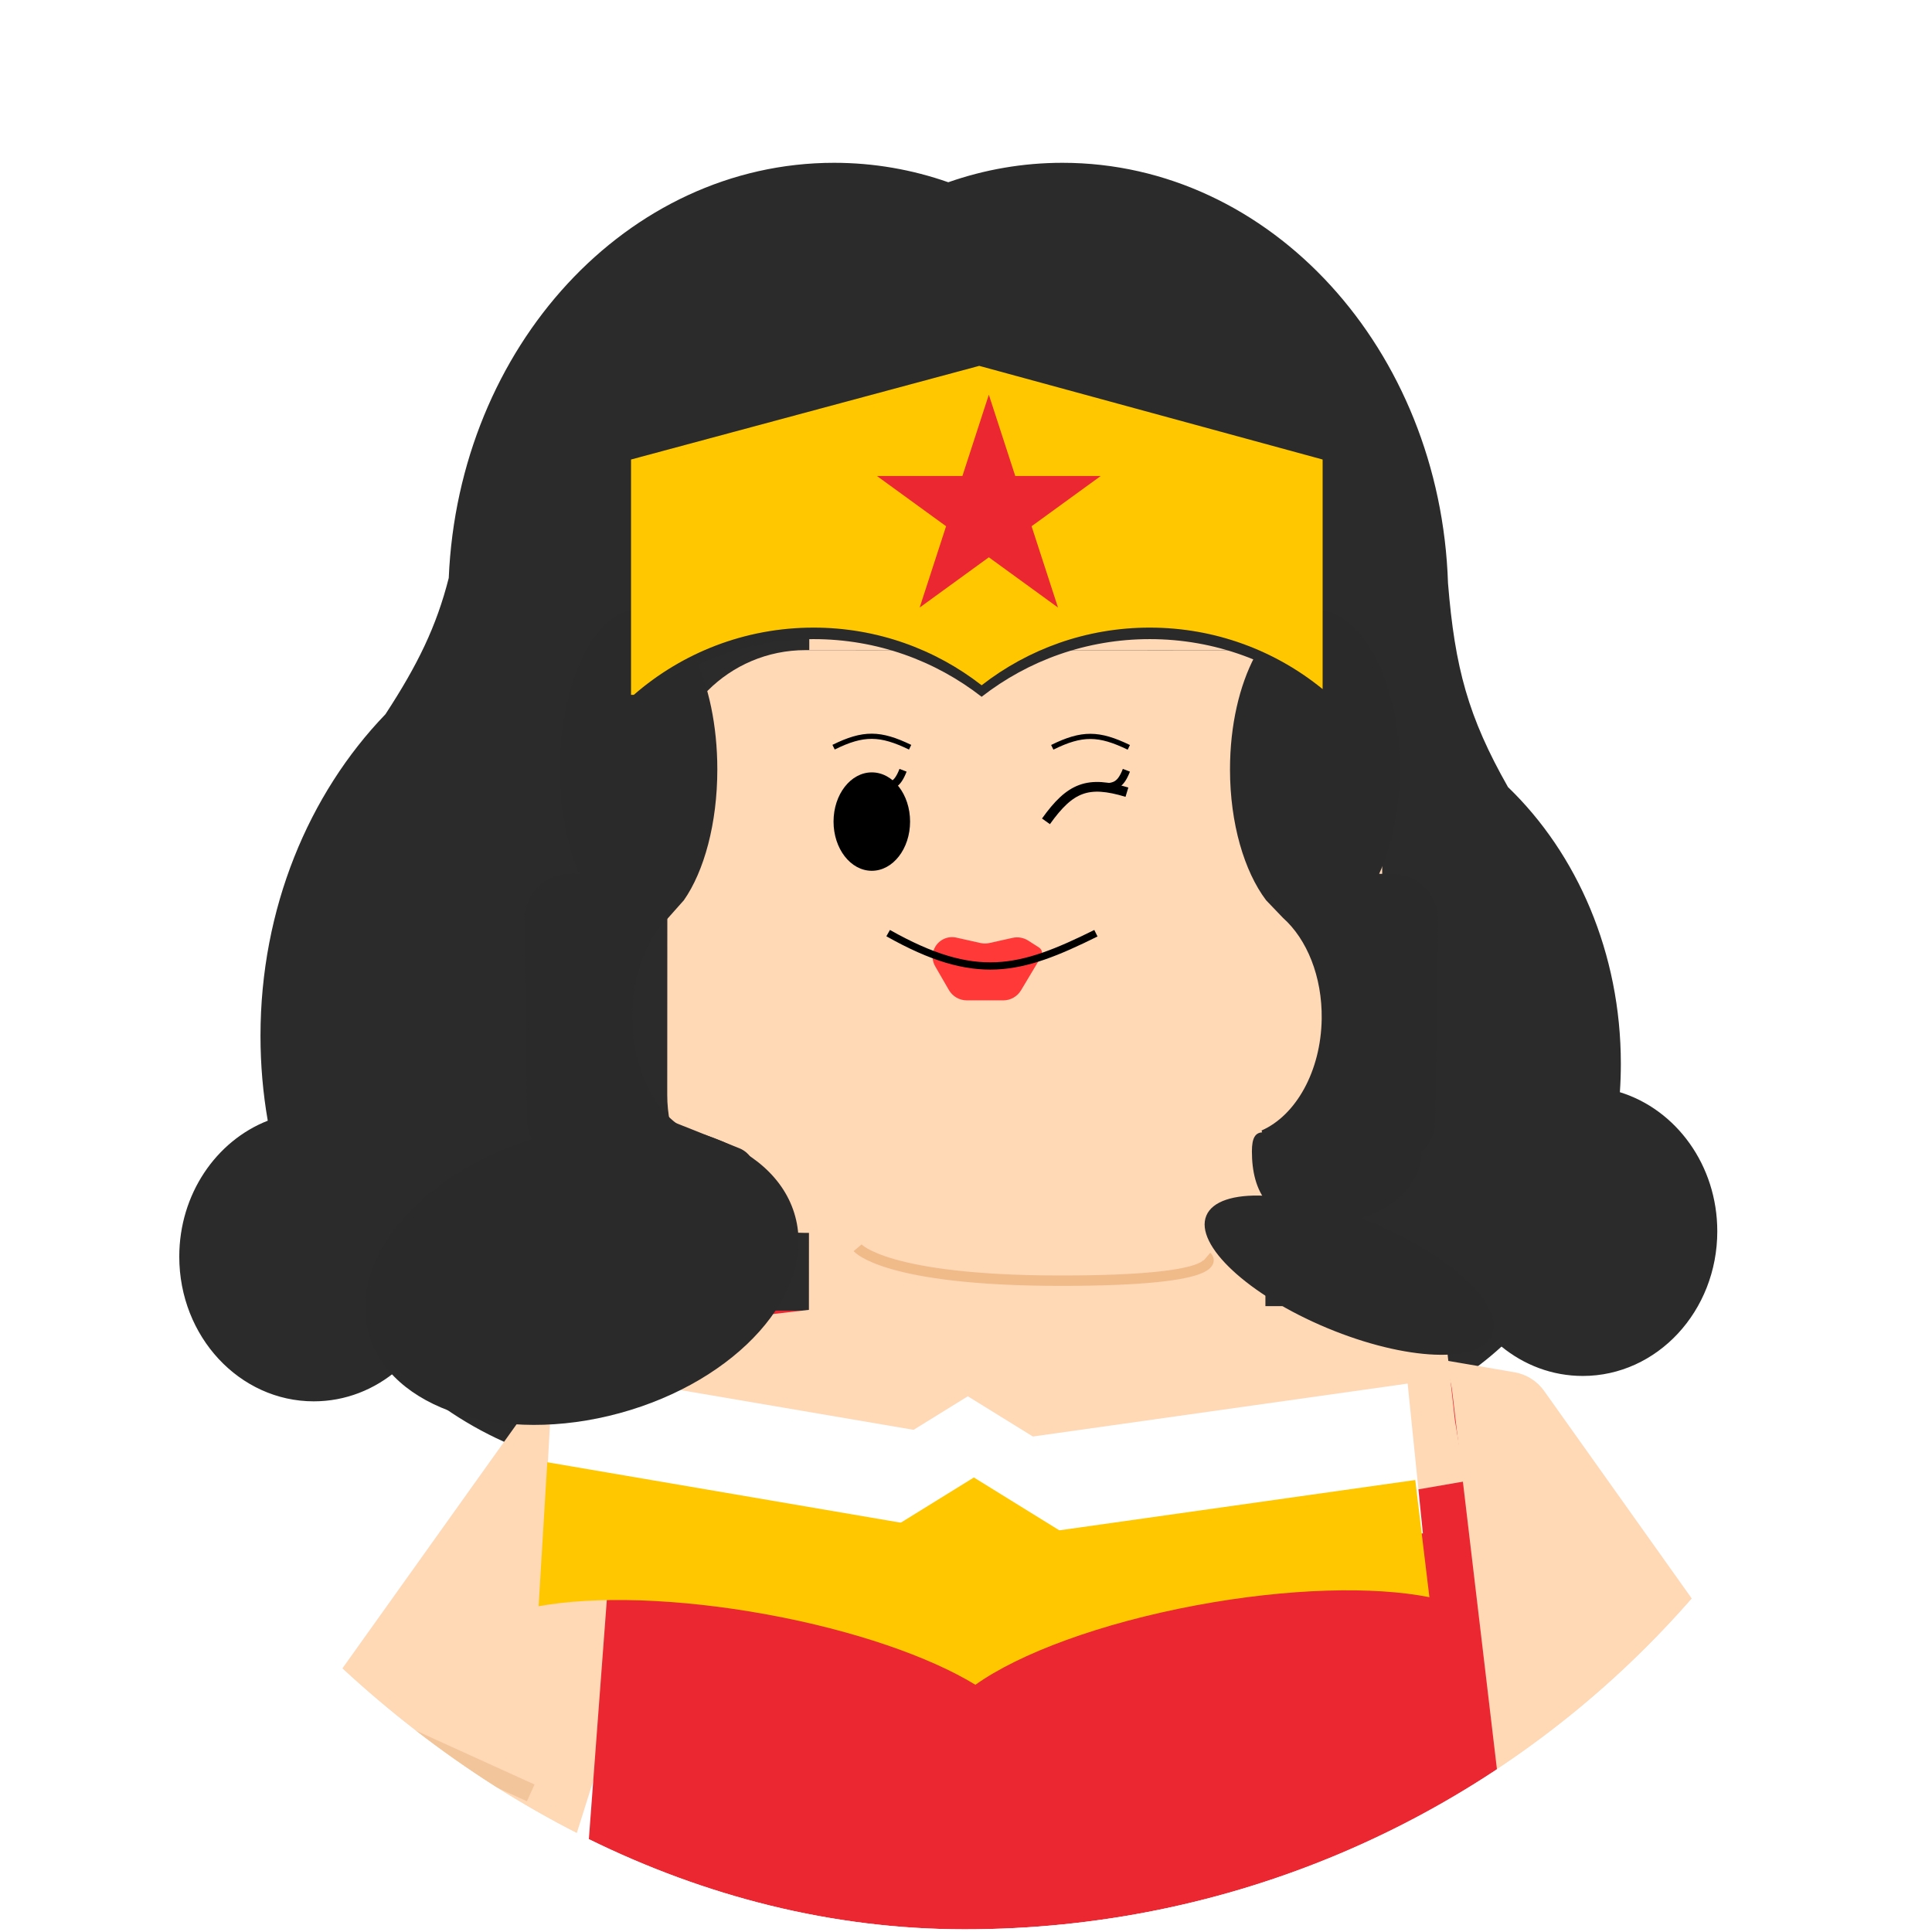 <svg width="690" height="690" viewBox="0 0 690 690" fill="none" xmlns="http://www.w3.org/2000/svg">
<g clip-path="url(#clip0_579_1309)">
<rect width="689.043" height="689.043" rx="344.522" fill="white"/>
<path fill-rule="evenodd" clip-rule="evenodd" d="M137.66 255.079C149.218 237.395 155.879 223.703 160.268 206.416C163.785 123.857 224.052 58.144 297.882 58.144C312.083 58.144 325.781 60.575 338.671 65.089C351.561 60.575 365.259 58.144 379.46 58.144C453.839 58.144 514.452 124.837 517.143 208.259C519.593 238.544 524.365 256.053 538.568 281.099C563.227 304.874 578.873 340.326 578.873 379.925C578.873 383.339 578.757 386.723 578.528 390.071C598.615 396.257 613.317 416.155 613.317 439.746C613.317 468.28 591.808 491.412 565.276 491.412C554.373 491.412 544.318 487.505 536.255 480.922C516.67 498.826 491.77 509.543 464.664 509.543C416.626 509.543 375.514 475.883 358.642 428.21C338.25 485.457 288.698 525.86 230.807 525.86C196.988 525.86 166.014 512.072 142.038 489.192C133.822 496.255 123.402 500.478 112.066 500.478C85.534 500.478 64.025 477.346 64.025 448.812C64.025 426.487 77.192 407.468 95.63 400.249C93.925 390.45 93.031 380.321 93.031 369.955C93.031 324.494 110.227 283.577 137.66 255.079Z" fill="#2B2B2B"/>
<g filter="url(#filter0_d_579_1309)">
<path d="M199.773 577.868L228.012 474.222C231.167 462.642 221.243 451.698 209.411 453.709L184.808 457.891C180.528 458.618 176.711 461.01 174.189 464.544L96.731 573.094C95.683 574.563 94.884 576.194 94.366 577.923L65.037 675.875C62.356 684.827 67.673 694.208 76.73 696.508L141.025 712.838C149.47 714.983 158.121 710.161 160.737 701.85L199.773 577.868Z" fill="#FFD8B6"/>
<line x1="112.664" y1="586.562" x2="168.13" y2="611.761" stroke="#F3C59B" stroke-width="6.571"/>
<path fill-rule="evenodd" clip-rule="evenodd" d="M139.584 688.262C139.584 688.262 139.584 688.262 139.584 688.261C140.018 686.395 129.782 682.417 116.721 679.376C103.66 676.335 92.72 675.382 92.286 677.248C92.285 677.249 92.285 677.249 92.285 677.25L83.632 714.411L130.93 725.425L139.584 688.262Z" fill="#FFD8B6"/>
<path d="M123.899 800.09C179.335 687.02 24.443 666.156 31.81 781.482" stroke="#FFD8B6" stroke-width="43.508" stroke-linecap="round"/>
<path d="M504.375 581.493L476.281 477.833C473.141 466.244 483.082 455.303 494.911 457.329L519.448 461.531C523.724 462.264 527.536 464.66 530.051 468.196L607.31 576.829C608.355 578.299 609.151 579.93 609.666 581.658L638.858 679.638C641.526 688.595 636.198 697.976 627.139 700.269L562.926 716.522C554.481 718.66 545.841 713.83 543.236 705.517L504.375 581.493Z" fill="#FFD8B6"/>
<line y1="-3.285" x2="60.867" y2="-3.285" transform="matrix(-0.911 0.413 0.412 0.911 592.733 593.271)" stroke="#F3C59B" stroke-width="6.571"/>
<path fill-rule="evenodd" clip-rule="evenodd" d="M556.49 695.516C556.488 695.509 556.487 695.503 556.485 695.497C556.196 694.107 569.685 689.448 586.616 685.09C603.547 680.732 617.507 678.326 617.797 679.716C617.797 679.718 617.797 679.719 617.798 679.721L617.799 679.721L623.573 707.4L562.262 723.182L556.49 695.516Z" fill="#FFD8B6"/>
<path d="M571.503 805.789C520.392 689.699 663.547 668.45 656.62 786.789" stroke="#FFD8B6" stroke-width="43.508" stroke-linecap="round"/>
<path d="M200.781 469.899C202.068 452.75 216.363 439.495 233.56 439.504L464.65 439.627C481.294 439.636 495.302 452.09 497.258 468.618L534.397 782.334L177.33 782.333L200.781 469.899Z" fill="#EB2831"/>
<path d="M216.941 252.888C216.956 225.672 239.031 203.62 266.247 203.635L422.991 203.718C450.207 203.733 472.259 225.808 472.244 253.024L472.186 362.594C472.171 389.811 450.096 411.863 422.88 411.848L266.136 411.765C238.92 411.75 216.868 389.675 216.883 362.459L216.941 252.888Z" fill="#FFD8B6"/>
<rect x="267.623" y="172.412" width="163.035" height="31.22" transform="rotate(0.03 267.623 172.412)" fill="#FFD8B6"/>
<rect x="267.498" y="408.287" width="163.035" height="31.22" transform="rotate(0.03 267.498 408.287)" fill="#FFD8B6"/>
<path d="M200.895 446.995L278.847 437.929L346.829 437.929L493.669 437.929L498.201 478.72L501.827 500.474L351.527 526.471L197.193 509.109L200.895 446.995Z" fill="#FFD8B6"/>
<g filter="url(#filter1_d_579_1309)">
<path d="M284.879 413.381C284.879 413.381 294.634 425.101 357.118 425.134C419.602 425.167 409.628 416.565 409.628 416.565" stroke="#F0BA89" stroke-width="3.699"/>
</g>
</g>
<path fill-rule="evenodd" clip-rule="evenodd" d="M238.613 327.846L244.235 321.52C251.463 311.187 256.186 294.105 256.186 274.78C256.186 243.242 243.606 217.676 228.087 217.676C212.569 217.676 199.988 243.242 199.988 274.78C199.988 289.033 202.557 302.066 206.806 312.071L203.4 312.116C194.39 312.234 187.182 319.634 187.3 328.644L188.236 400.073C188.293 404.359 189.996 408.237 192.737 411.113L192.737 411.215C192.737 425.473 207.347 437.03 225.368 437.03C243.39 437.03 248.935 425.472 248.935 411.215C248.935 406.287 247.77 404.56 245.5 404.41C245.571 404.185 245.637 403.958 245.698 403.729C234.397 398.346 226.08 382.58 225.834 363.862C225.636 348.739 230.755 335.404 238.613 327.846Z" fill="#2A2A2A"/>
<path fill-rule="evenodd" clip-rule="evenodd" d="M458.251 327.851L452.181 321.521C444.381 311.188 439.285 294.105 439.285 274.78C439.285 243.242 452.858 217.676 469.602 217.676C486.346 217.676 499.92 243.242 499.92 274.78C499.92 289.033 497.147 302.066 492.563 312.071L497.526 312.131C506.536 312.241 513.737 319.634 513.61 328.643L512.599 400.074C512.536 404.536 510.687 408.558 507.742 411.468C507.557 425.609 491.866 437.03 472.537 437.03C453.092 437.03 447.109 425.472 447.109 411.215C447.109 406.329 448.345 404.59 450.752 404.414C450.683 404.194 450.619 403.972 450.559 403.747C462.773 398.382 471.767 382.601 472.032 363.862C472.246 348.743 466.725 335.41 458.251 327.851Z" fill="#2A2A2A"/>
<path d="M227.182 426.484L240.605 400.771L264.024 410.08C266.525 411.074 268.476 413.142 269.25 415.719C276.977 441.453 270.954 445.984 254.639 440.819L227.182 426.484Z" fill="#2A2A2A"/>
<path fill-rule="evenodd" clip-rule="evenodd" d="M349.724 134.777L225.368 168.225V252.272H226.362C243.536 237.314 265.984 228.256 290.547 228.256C313.177 228.256 334.012 235.945 350.581 248.852C367.15 235.945 387.984 228.256 410.615 228.256C434.033 228.256 455.529 236.49 472.365 250.22V168.225L349.724 134.777Z" fill="#2A2A2A"/>
<path fill-rule="evenodd" clip-rule="evenodd" d="M349.724 130.664L225.368 164.112V248.159H226.365C243.538 233.202 265.985 224.145 290.547 224.145C313.177 224.145 334.012 231.833 350.581 244.741C367.15 231.833 387.984 224.145 410.615 224.145C434.033 224.145 455.529 232.379 472.365 246.109V164.112L349.724 130.664Z" fill="#FFC700"/>
<path d="M353.155 140.956L362.59 169.994H393.122L368.421 187.94L377.856 216.978L353.155 199.031L328.454 216.978L337.889 187.94L313.188 169.994H343.72L353.155 140.956Z" fill="#EB2831"/>
<ellipse cx="217.374" cy="441.926" rx="55.292" ry="20.462" transform="rotate(-6.565 217.374 441.926)" fill="#2A2A2A"/>
<ellipse cx="481.877" cy="455.417" rx="55.292" ry="20.462" transform="rotate(22.608 481.877 455.417)" fill="#2A2A2A"/>
<path d="M197.537 488.695L353.242 515.252L502.733 494.134L508.172 547.613L353.242 571.18L194.55 542.174L197.537 488.695Z" fill="white"/>
<path d="M345.651 498.668L396.21 529.939H295.092L345.651 498.668Z" fill="white"/>
<path d="M347.812 527.672L398.371 558.943H297.253L347.812 527.672Z" fill="#FFC700"/>
<path fill-rule="evenodd" clip-rule="evenodd" d="M195.456 522.23L356.089 549.694L505.451 528.575L510.502 570.426C490.586 566.48 460.167 567.175 427.253 573.317C392.898 579.728 364.007 590.547 348.363 601.705C331.963 591.697 305.182 582.311 273.896 576.59C241.892 570.737 212.268 570.017 192.363 573.663L195.456 522.23Z" fill="#FFC700"/>
<ellipse cx="207.786" cy="455.168" rx="78.993" ry="51.337" transform="rotate(-15.251 207.786 455.168)" fill="#2A2A2A"/>
<path d="M350.157 336.79L341.538 334.861C339.834 334.48 338.049 334.754 336.538 335.629C333.218 337.551 332.083 341.8 334.003 345.121L338.888 353.576C340.209 355.862 342.649 357.271 345.289 357.273L358.297 357.279C360.899 357.281 363.311 355.915 364.648 353.682L371.842 341.664C372.066 341.29 372.184 340.862 372.184 340.425C372.184 339.605 371.766 338.841 371.075 338.398L367.245 335.943C365.585 334.88 363.57 334.523 361.646 334.951L353.38 336.791C352.319 337.028 351.218 337.027 350.157 336.79Z" fill="#FF3938"/>
<path d="M317.197 333.256C348.44 350.853 364.16 346.812 391.396 333.295" stroke="black" stroke-width="2.589"/>
<ellipse cx="311.362" cy="293.423" rx="13.668" ry="17.574" transform="rotate(0.03 311.362 293.423)" fill="black"/>
<path d="M375.811 266.895C386.472 261.621 392.5 261.771 403.148 266.91" stroke="black" stroke-width="1.849"/>
<path d="M297.707 266.852C308.368 261.578 314.397 261.728 325.044 266.867" stroke="black" stroke-width="1.849"/>
<path d="M402.281 275.094C400.291 280.232 398.269 281.136 393.913 281.066" stroke="black" stroke-width="2.719"/>
<path d="M322.516 275.094C320.526 280.232 318.504 281.136 314.148 281.066" stroke="black" stroke-width="2.719"/>
<path d="M373.558 293.336C382.259 281.148 388.538 278.7 402.475 282.919" stroke="black" stroke-width="3.471"/>
</g>
<defs>
<filter id="filter0_d_579_1309" x="2.664" y="172.412" width="725.75" height="1127.24" filterUnits="userSpaceOnUse" color-interpolation-filters="sRGB">
<feFlood flood-opacity="0" result="BackgroundImageFix"/>
<feColorMatrix in="SourceAlpha" type="matrix" values="0 0 0 0 0 0 0 0 0 0 0 0 0 0 0 0 0 0 127 0" result="hardAlpha"/>
<feOffset dx="21.416" dy="28.554"/>
<feGaussianBlur stdDeviation="14.277"/>
<feComposite in2="hardAlpha" operator="out"/>
<feColorMatrix type="matrix" values="0 0 0 0 0 0 0 0 0 0 0 0 0 0 0 0 0 0 0.25 0"/>
<feBlend mode="normal" in2="BackgroundImageFix" result="effect1_dropShadow_579_1309"/>
<feBlend mode="normal" in="SourceGraphic" in2="effect1_dropShadow_579_1309" result="shape"/>
</filter>
<filter id="filter1_d_579_1309" x="273.845" y="406.246" width="147.833" height="34.053" filterUnits="userSpaceOnUse" color-interpolation-filters="sRGB">
<feFlood flood-opacity="0" result="BackgroundImageFix"/>
<feColorMatrix in="SourceAlpha" type="matrix" values="0 0 0 0 0 0 0 0 0 0 0 0 0 0 0 0 0 0 127 0" result="hardAlpha"/>
<feOffset dy="3.699"/>
<feGaussianBlur stdDeviation="4.808"/>
<feComposite in2="hardAlpha" operator="out"/>
<feColorMatrix type="matrix" values="0 0 0 0 0 0 0 0 0 0 0 0 0 0 0 0 0 0 0.25 0"/>
<feBlend mode="normal" in2="BackgroundImageFix" result="effect1_dropShadow_579_1309"/>
<feBlend mode="normal" in="SourceGraphic" in2="effect1_dropShadow_579_1309" result="shape"/>
</filter>
<clipPath id="clip0_579_1309">
<rect width="689.043" height="689.043" rx="344.522" fill="white"/>
</clipPath>
</defs>
</svg>
